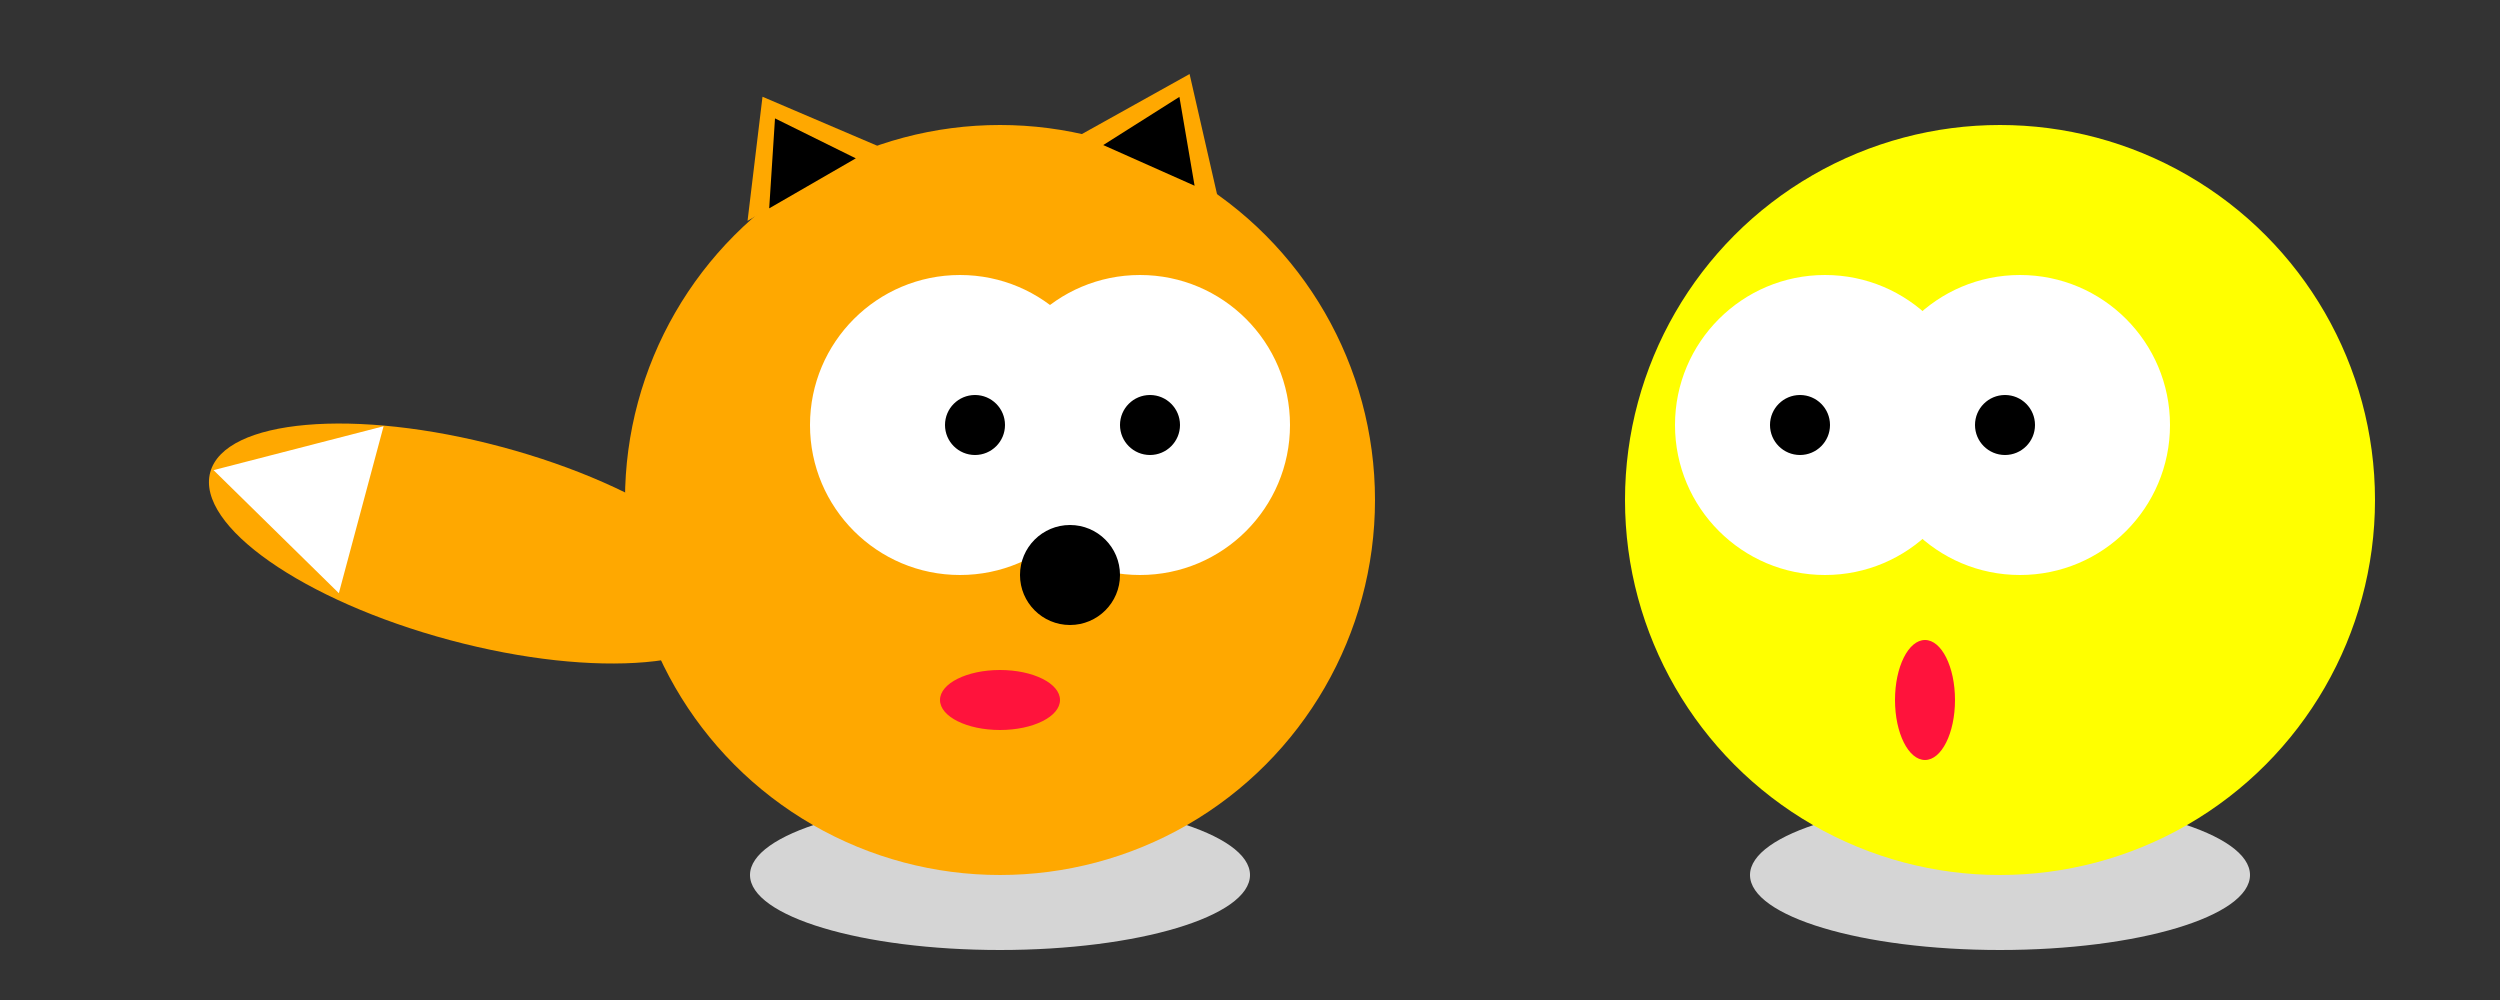 <svg version="1.1"
baseProfile="full"
width="500" height="200"
xmlns="http://www.w3.org/2000/svg"
xmlns:xlink="http://www.w3.org/1999/xlink" >
<rect width="100%" height="100%" fill="#333333" stroke="none"/>
<ellipse cx="200" cy="175" rx="50" ry="15" fill = "rgb(213,213,213)" />
    <circle cx="200" cy="100" r="75" fill = "rgb(255,168,0)" />
    <ellipse cx="95" cy="110" rx="55" ry="20" transform="rotate(15 100 110)" fill = "rgb(255,168,0)" />
    <polygon points="47 100, 70 87, 70 113" stroke="white" stroke-width="5" transform="rotate(15 65 100)" fill = "white" />

    <polygon  points="225 31, 240 11, 255 31" stroke-width="5" transform="rotate(24 230 8)" fill = "rgb(255,168,0)" />
    <polygon points="230 31, 240 16, 250 31"  stroke-width="5" transform="rotate(24 230 8)"  />

    <polygon  points="150 36, 165 16, 180 36" stroke-width="5" transform="rotate(-30 165 41)" fill = "rgb(255,168,0)"  />
    <polygon points="155 36, 165 21, 175 36"  stroke-width="5" transform="rotate(-30 165 41)"  />

    <circle cx="192" cy="85" r="30" fill = "white" />
    <circle cx="228" cy="85" r="30" fill = "white" />
    <circle cx="195" cy="85" r="6" fill = "black" />
    <circle cx="230" cy="85" r="6" fill = "black" />

    <circle cx="214" cy="115" r="10" fill = "black" />
    <ellipse cx="200" cy="140" rx="12" ry="6" fill = "rgb(255,19,60)" />

    <ellipse cx="400" cy="175" rx="50" ry="15" fill = "rgb(213,213,213)" />
    <circle cx="400" cy="100" r="75" fill = "yellow" />
    
    <circle cx="365" cy="85" r="30" fill = "white" />
    <circle cx="404" cy="85" r="30" fill = "white" />
    <circle cx="360" cy="85" r="6" fill = "black" />
    <circle cx="401" cy="85" r="6" fill = "black" />

    <ellipse cx="385" cy="140" rx="6" ry="12" fill = "rgb(255,19,60)" />
</svg>